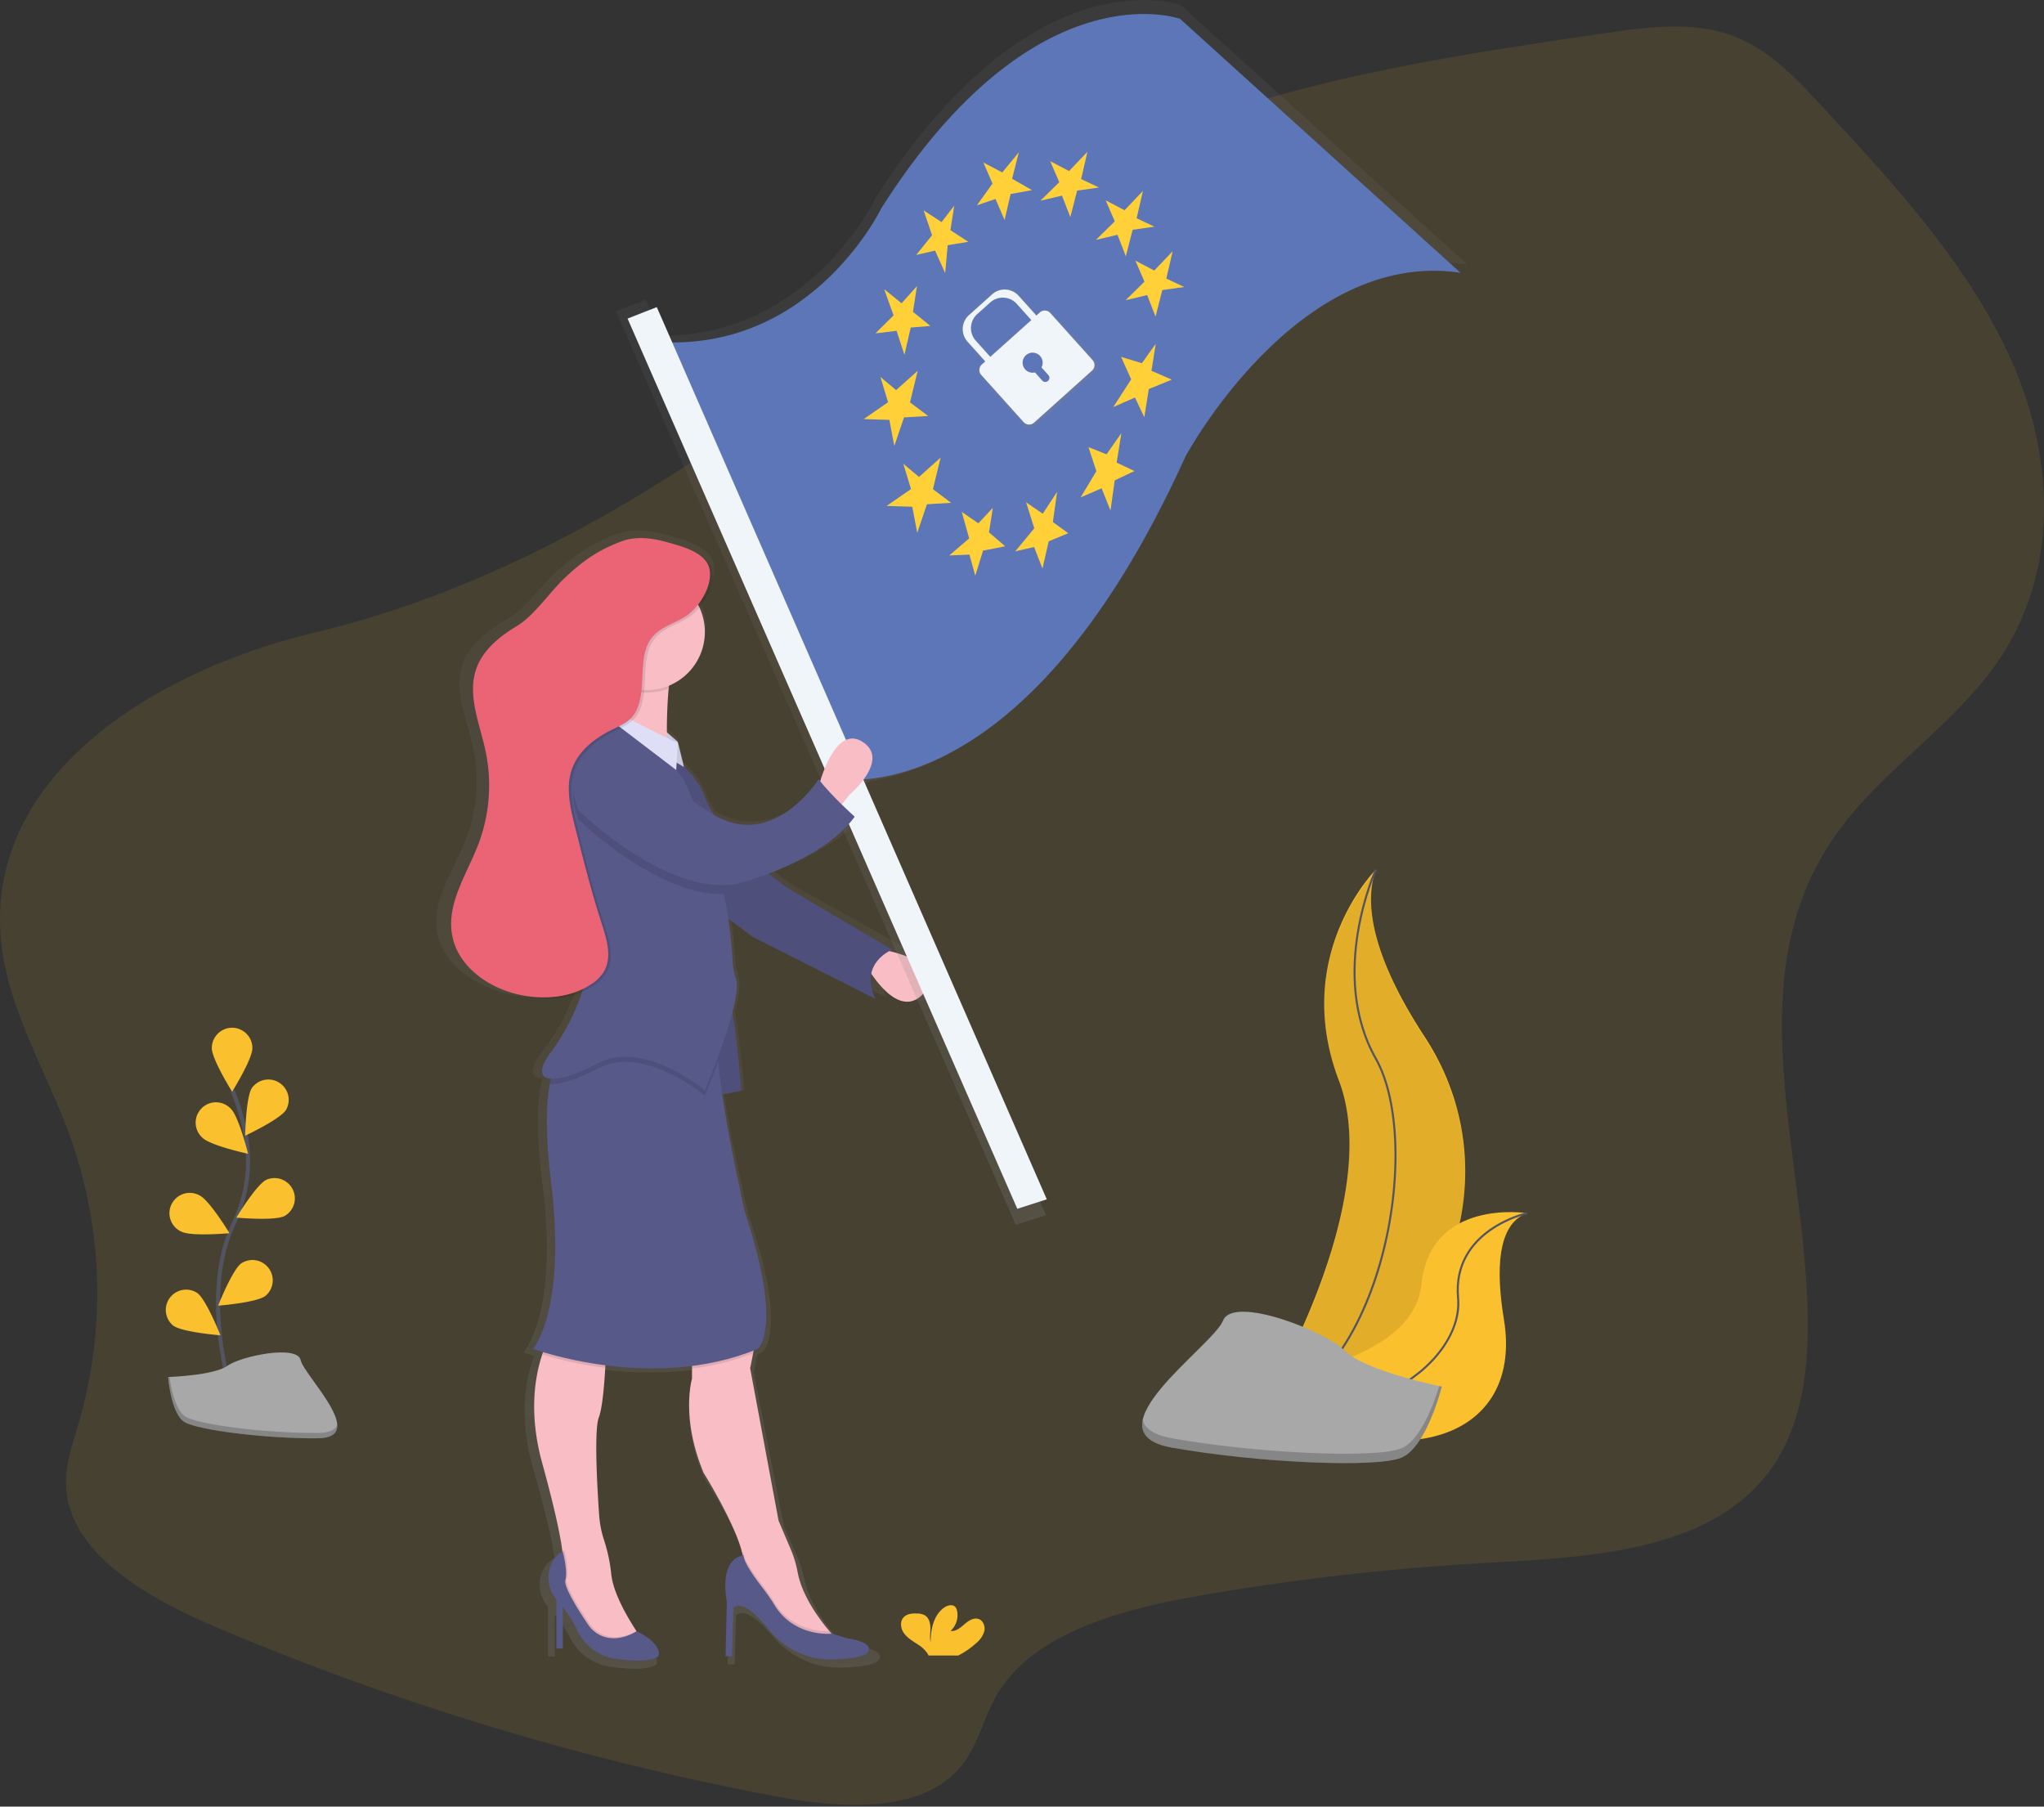 <svg viewBox="0 0 1007 890" xmlns="http://www.w3.org/2000/svg" fill-rule="evenodd" clip-rule="evenodd" stroke-miterlimit="10"><rect x="0" y="0" width="1007" height="890" fill="#333333" stroke="none"/><path d="M.452 462.742c3 33.76 22.14 64.32 33.82 96.47a228.717 228.717 0 0 1 4.45 142c-2.78 9.58-6.21 19.19-6.21 29 0 33.82 38.53 56.27 73.54 71.2a1340.619 1340.619 0 0 0 276.82 83.64c31.07 5.87 69.88 8.4 89.54-13.67 9.44-10.6 11.72-24.44 18.65-36.33 17.67-30.31 60.67-42.1 99.26-48.84a1212.6 1212.6 0 0 1 140.67-16.19c47.48-2.67 101.39-5 132.86-36.17 20-19.82 25.82-47.17 26.62-73 2.61-84.74-37.88-176.44 14.09-249.83 21.79-30.78 57.37-53.26 79-84.13 31.31-44.73 28.61-101.54 7.41-149.21s-58.75-88.2-95.76-127.92c-12.3-13.14-25.36-26.8-43.76-32.89-19.13-6.34-40.82-3.43-61.33-.43-93.28 13.62-190.13 28.45-268.37 75.23-38.86 23.23-71.32 53.36-106 81.07-74.86 59.88-161.63 115.18-260.51 138.82-80.34 19.2-162.06 71-154.79 151.18z" fill="#fbc02d" fill-opacity=".1" fill-rule="nonzero"/><path d="M444.222 467.652c.475-.245.962-.466 1.46-.66.498-.195-41.23-23.23-52.71-29.68a96.794 96.794 0 0 1-11.84-8.33c14.34-5.2 34.4-14.49 45-28.44 0 0-3-2.5-6.85-6.13l4.14-4.84s21.62-17.42 6.76-26.45c-12.08-7.34-19.7 12.15-22.13 19.72l-.85-1s-23.26 35.53-54.63 17.86a42.985 42.985 0 0 1-4.84-8.83 39.932 39.932 0 0 0-11-15.42l-3.19-12.33-5.69-4.69c0-6.74.22-14.85 1-22a71.4 71.4 0 0 1 .15-1.35c11-4.37 18.76-14.73 18.76-26.82.002-4.25-.97-8.444-2.84-12.26 4.45-5.09 7.68-12 6.72-18-.75-4.65-4.72-7.68-9.48-9.82-4.58-2.32-10.18-3.68-14.37-4.82-7.71-2.09-16.13-3.08-23.63-.37-12.4 4.47-20.06 9.62-29.7 18.31-7.62 6.87-16 18.83-25 24-9 5.17-17.81 11.87-21.3 21.26-4.92 13.28 1.82 27.55 4.86 41.33a79.433 79.433 0 0 1-3.82 46.43c-5.9 14.75-16.45 29.16-13.86 44.75 2 11.84 11.37 21 22.9 26.29a57.798 57.798 0 0 0 16.21 5.2c9.71 1.59 20.08 1.08 29.05-2.59a107.766 107.766 0 0 1-16.21 30c-6.65 8.46-6 13.06-.12 13.5-.207.793-.4 1.637-.58 2.53-1.91 9.37-2.52 24.7.7 49.78 8.11 63.23-9.46 82.58-9.46 82.58s1.88.66 5.28 1.64c-.14.38-.28.77-.42 1.17-3.72 10.56-7.24 29.16-.12 54 7.67 26.7 9.92 39 10.57 44.28v.31c-.77.3-3.57 1.63-5.63 5.78a16.447 16.447 0 0 0 2.46 18v24.5h3.38v-20.65a58.345 58.345 0 0 1 7.57 11.51 26.133 26.133 0 0 0 20.14 14.26c8.7 1.18 18.3 1.61 22.3-1.26 0 0 3-5.65-11.35-12.5l-.12-.18c-4.72-6.88-12-18.82-13.1-28.19a78.305 78.305 0 0 0-3.7-16.89 49.63 49.63 0 0 1-2.64-12.75c-1-13.29-2.74-42.42-.16-48.85 1.74-4.33 2.77-15.2 3.35-24.7 0-.43.05-.86.08-1.28a188.903 188.903 0 0 0 45.23.33v6.3s-6.08 19.36 6.08 47.1c0 0 16.49 25.19 20.22 40.07.106.427.203.843.29 1.25-2.21.26-11.95 2.55-8.34 23.19l-.68 27.1h3.38l.68-23.87s3.38-5.81 14.87 6.45c1.74 1.86 3.313 3.583 4.72 5.17a41.953 41.953 0 0 0 32.82 13.84c7.38-.26 14.43-1 17.19-2.88 0 0 6.76-5.16-10.14-7.74l-7.78-2.31h-.29l-1.11-1.24c-5.9-6.68-14.47-18-16.66-29.5a53.037 53.037 0 0 0-3.66-11.52l-6.32-14.22-14.87-76.06s.78-3.34 1.54-7.43c.08-.45.17-.92.25-1.38l2.26-.87s13.52-9.68-6.76-68.39c0 0-7.88-32.7-11.87-58.75l9.84-1.89s-1.52-23-4.55-39c2-7.5 3.1-14 1.85-17.18a29.93 29.93 0 0 1-1.72-9 206.114 206.114 0 0 0-2.23-20.71l12.73 9 64.2 31c-2.46-5.06-2.85-9.21-2.14-12.56 4.68 6.69 17.1 21.62 27.82 9.33 10.94-12.43-9.96-18.63-18.35-20.54z" fill="url(#_Linear1)" fill-rule="nonzero"/><path d="M435.082 467.862s33.09 5.73 20.36 21c-12.73 15.27-28-12.09-28-12.09l7.64-8.91z" fill="#f8bdc5" fill-rule="nonzero"/><path d="M324.992 369.232s16.54 7.64 22.27 23.54c5.73 15.9 31.82 39.45 42.63 45.82 10.81 6.37 49.63 29.27 49.63 29.27s-16.54 6.36-8.27 24.18l-60.45-30.54-27.35-20.36-18.46-71.91z" fill="#575988" fill-rule="nonzero"/><path d="M324.992 369.232s16.54 7.64 22.27 23.54c5.73 15.9 31.82 39.45 42.63 45.82 10.81 6.37 49.63 29.27 49.63 29.27s-16.54 6.36-8.27 24.18l-60.45-30.54-27.35-20.36-18.46-71.91z" fill-opacity=".1" fill-rule="nonzero"/><path d="M581.702 2.462s-72.88-26.62-150.38 95.21c0 0-32.58 68-105.38 67.73l-7.8-17.78-14.69 5.77 197 450 14.86-4.77-92.78-213.14c30.78-2.36 99.37-24.52 161.93-162.65 0 0 56.2-104.9 138.5-92.5L581.702 2.462z" fill="url(#_Linear2)" fill-rule="nonzero"/><path d="M313.962 167.362l95.49 215.94s92.6 22.6 174.6-158.44c0 0 55-102.61 135.48-90.48L581.392 9.292s-71.3-26-147.1 93.14c-.01 0-36.99 77.25-120.33 64.93z" fill="#5d76b7" fill-rule="nonzero"/><path d="M435.582 142.432l4.64 12.94-8.93 8.87 10.41-1.28 3.89 11.84 3.08-13.44 9.69-.78-8.59-6.97 1.99-12.68-7.59 8.48-8.59-6.98zm19.48-38.76l4.13 12.21-7.81 9.71 9.29-2.13 4.98 11.09 1.24-13.77 10.16-1.65-8.81-5.74 1.88-12.07-6.25 8.09-8.81-5.74zm29.43-23.59l4.47 10.36-7.67 10.69 9.16-3.1 4.47 10.36 2.97-12.82 10.53-1.9-9.8-5.61 3.34-13.07-8.18 9.96-9.29-4.87zm32.89-.69l4.48 10.36-9.3 9.13 10.64-2.52 4.11 10.61 3.34-13.07 10.78-1.53-8.79-4.15 3.08-13.44-9.04 9.49-9.3-4.88zm27.35 19.3l4.47 10.36-9.29 9.13 10.64-2.52 4.11 10.61 3.33-13.07 10.78-1.53-8.79-4.15 3.09-13.44-9.05 9.49-9.29-4.88zm14.63 29.71l4.47 10.36-9.29 9.13 10.63-2.52 4.12 10.61 3.33-13.07 10.78-1.53-8.79-4.15 3.09-13.44-9.05 9.49-9.29-4.88zm-7.05 47.4l4.98 11.09-8.85 13.66 10.72-4.73 4.59 9.74 2.22-13.91 11.34-4.62-10.02-4.37 2.1-13.29-6.83 9.57-10.25-3.14zm-16.06 44.48l3.89 11.84-7.76 12.9 10.36-4.47 4.36 10.98 2.08-14.9 9.74-4.58-8.79-4.15 2.33-14.53-7.31 10.44-8.9-3.53zm-30.72 27.17l4.02 12.82-9.38 11.34 9.29-2.13 4.12 10.62 3.08-13.44 9.63-3.97-7.58-5.52 2.08-14.89-7.06 10.8-8.2-5.63zm-31.72 4.72l3.66 13.07-9.81 8.4 9.94-.42 2.88 10.39 3.84-12.35 10.89-2.15-7.97-6.86 1.88-12.07-7.11 7.62-8.2-5.63zm-28.78-23.7l3.78 12.46-12.02 8.31 12.66.4 2.43 12.85 4.79-14.08 11.9-.7-8.95-6.72 3.78-15.54-10.64 9.52-7.73-6.5zm-11.29-42.78l3.78 12.46-12.02 8.31 12.66.39 2.43 12.86 4.79-14.09 11.9-.69-8.96-6.72 3.79-15.54-10.64 9.51-7.73-6.49z" fill="#ffd037" fill-rule="nonzero"/><path d="M540.132 177.702l-22-24.47a3.83 3.83 0 0 0-5.41-.29l-1.77 1.62-9.2-10.25a9.754 9.754 0 0 0-13.77-.74l-12 10.77a9.752 9.752 0 0 0-.74 13.77l9.2 10.25-1.79 1.61a3.831 3.831 0 0 0-.29 5.41l22 24.47a3.83 3.83 0 0 0 5.41.29l30.08-27a3.833 3.833 0 0 0 .28-5.44zm-60.61-10.14a9.752 9.752 0 0 1 .74-13.77l6.75-6.06a9.75 9.75 0 0 1 13.77.74l7.55 8.41-21.26 19.08-7.55-8.4zm34.08 13.86l3.56 4c.354.394.55.905.55 1.435a2.155 2.155 0 0 1-2.145 2.145 2.145 2.145 0 0 1-1.595-.71l-3.76-4.19c-.4.096-.81.145-1.221.145-2.852 0-5.2-2.347-5.2-5.2s2.348-5.2 5.2-5.2c2.853 0 5.2 2.347 5.2 5.2 0 .837-.202 1.662-.589 2.405v-.03z" fill="url(#_Linear3)" fill-rule="nonzero"/><path d="M488.762 145.012l-11.39 10.23a9.262 9.262 0 0 0-.7 13.08l9.65 10.75 2.49-2.24-8.08-9a9.258 9.258 0 0 1 .7-13.08l6.41-5.75a9.258 9.258 0 0 1 13.08.7l8.08 9 2.49-2.24-9.65-10.75a9.258 9.258 0 0 0-13.08-.7z" fill="#f0f5fa" fill-rule="nonzero"/><path d="M512.272 153.932l-28.57 25.63a3.657 3.657 0 0 0-.28 5.14l20.87 23.24a3.658 3.658 0 0 0 5.14.28l28.58-25.66a3.658 3.658 0 0 0 .28-5.14l-20.84-23.21a3.642 3.642 0 0 0-5.18-.28zm.81 27.05l3.38 3.77c.351.375.546.87.546 1.384 0 1.11-.914 2.025-2.025 2.025a2.027 2.027 0 0 1-1.521-.689l-3.57-4a4.951 4.951 0 0 1-1.156.137c-2.71 0-4.94-2.23-4.94-4.94 0-2.71 2.23-4.94 4.94-4.94 2.71 0 4.94 2.23 4.94 4.94a4.95 4.95 0 0 1-.564 2.293l-.03.02zm-203.91-24.04l192.01 438.55 14.53-4.67-192.14-439.53-14.4 5.65z" fill="#f0f5fa" fill-rule="nonzero"/><path d="M403.262 387.682s7.64-31.18 21.64-22.27-6.36 26.09-6.36 26.09l-5.73 7-9.55-10.82z" fill="#f8bdc5" fill-rule="nonzero"/><path d="M326.652 359.152l7.25 6.26 3.06 12.42-4.97-2.88v-9.54l-5.35-.64.01-5.62z" fill="#dedff7" fill-rule="nonzero"/><path d="M326.652 359.152l7.25 6.26 3.06 12.42-4.97-2.88v-9.54l-5.35-.64.01-5.62z" fill-opacity=".1" fill-rule="nonzero"/><path d="M348.222 485.042l4.23 54.73 12.65-2.55s-2.81-44.54-8.43-52.18c-5.62-7.64-8.45 0-8.45 0z" fill="#575988" fill-rule="nonzero"/><path d="M348.222 485.042l4.23 54.73 12.65-2.55s-2.81-44.54-8.43-52.18c-5.62-7.64-8.45 0-8.45 0z" fill-opacity=".1" fill-rule="nonzero"/><path d="M317.352 808.942l-20.36 3.18-11.45-8.91-8.27-26.09v-9.56a21.153 21.153 0 0 0-.23-3.42c-.61-5.17-2.73-17.33-10-43.67-6.71-24.47-3.39-42.81.11-53.22a47.064 47.064 0 0 1 4.34-9.77h27.36s-.15 7.59-.66 16.36c-.55 9.37-1.51 20.1-3.16 24.37-2.44 6.34-.77 35.07.15 48.18a50.98 50.98 0 0 0 2.49 12.56 80.466 80.466 0 0 1 3.49 16.66c1 9.25 7.89 21 12.33 27.81 2.26 3.38 3.86 5.52 3.86 5.52zm96.73.62l-8.91 2.55-17.18-7-21.64-22.9v-12.72a24.297 24.297 0 0 0-.69-4.38c-3.51-14.68-19-39.52-19-39.52-11.45-27.36-5.73-46.45-5.73-46.45v-19.74s29.91-10.18 31.18-6.36c.71 2.14-.18 8.51-1.09 13.67-.72 4-1.45 7.32-1.45 7.32l14 75.09 5.95 14a54.047 54.047 0 0 1 3.44 11.36c2.07 11.31 10.14 22.5 15.69 29.09 3.1 3.75 5.43 5.99 5.43 5.99z" fill="#f8bdc5" fill-rule="nonzero"/><path d="M317.352 808.942l-20.36 3.18-11.45-8.91-8.27-26.09v-9.56a21.153 21.153 0 0 0-.23-3.42 4.79 4.79 0 0 1 .87-.4c.303-.104 2.55 9.55 1.27 14-1 3.55 7.67 16.81 11.24 22a15.073 15.073 0 0 0 7.33 5.82c6.95 2.46 13.62-.86 15.8-2.14 2.2 3.38 3.8 5.52 3.8 5.52z" fill-opacity=".1" fill-rule="nonzero"/><path d="M313.662 803.562s-8.06 5.62-16.55 2.61a15.061 15.061 0 0 1-7.33-5.78c-3.57-5.23-12.26-18.49-11.24-22 1.27-4.45-1.27-14-1.27-14s-3.23 1-5.5 5.78a16.832 16.832 0 0 0 2.32 17.78v24.16h3.18v-20.34a57.862 57.862 0 0 1 7.13 11.35 24.692 24.692 0 0 0 19 14.06c8.19 1.16 17.23 1.59 21-1.24-.05 0 2.75-5.57-10.74-12.38z" fill="#575988" fill-rule="nonzero"/><path d="M414.082 809.562l-8.91 2.55-17.18-7-21.64-22.9v-12.72a24.297 24.297 0 0 0-.69-4.38 4.69 4.69 0 0 1 .69-.07c0 3.31 5.64 11.19 9.6 16.3a100.053 100.053 0 0 1 5.77 8.35c8.24 13.28 22.51 14 26.9 13.92 3.13 3.71 5.46 5.95 5.46 5.95z" fill-opacity=".1" fill-rule="nonzero"/><path d="M366.352 766.302s-12.09 0-8.27 22.91l-.63 26.73h3.18l.64-23.54s3.18-5.73 14 6.36a250.014 250.014 0 0 1 4.45 5.1 38.674 38.674 0 0 0 30.91 13.65c6.94-.26 13.59-1 16.19-2.84 0 0 6.36-5.09-9.55-7.64l-7.32-2.23s-18.39 2-28.22-13.85a98.905 98.905 0 0 0-5.78-8.39c-3.95-5.07-9.6-12.95-9.6-16.26z" fill="#575988" fill-rule="nonzero"/><path d="M271.542 657.492h27.36s-.15 7.59-.66 16.36a193.17 193.17 0 0 1-31-6.59 47.068 47.068 0 0 1 4.3-9.77zm99.44 9.22a126.695 126.695 0 0 1-30.09 7.48v-14.79s29.91-10.18 31.18-6.36c.72 2.14-.17 8.52-1.09 13.67z" fill-opacity=".1" fill-rule="nonzero"/><path d="M373.352 664.492c-52.18 21.64-110.72 0-110.72 0s16.54-19.09 8.91-81.45c-3-24.73-2.46-39.85-.66-49.1 2.73-14.07 8.29-14.53 8.29-14.53l75.09-8.91c-.67 2.55-.71 6.85-.34 12.2 1.79 25.34 13.06 74.34 13.06 74.34 19.1 57.91 6.37 67.45 6.37 67.45z" fill="#575988" fill-rule="nonzero"/><path d="M333.262 323.412c-1.94 2.91-3.11 8.85-3.81 15.69-1.57 15.58-.65 35.85-.65 35.85s-38.82 21-29.91-6.36a68.383 68.383 0 0 0-4.44-50.9c-8.001-15.75 45.18-3.82 38.81 5.72z" fill="#f8bdc5" fill-rule="nonzero"/><path d="M333.262 323.412c-1.94 2.91-3.11 8.85-3.81 15.69a28.673 28.673 0 0 1-29-4.4 65.088 65.088 0 0 0-6-17c-2.779-5.361 45.18-3.83 38.81 5.71z" fill-opacity=".1" fill-rule="nonzero"/><circle cx="318.622" cy="311.322" r="28.64" fill="#f8bdc5"/><path d="M353.922 522.702c-3.49 9.58-6.66 17.07-6.66 17.07s-29.91-25.46-52.81-13.36c-10.81 5.7-19.06 8.15-23.56 7.53 2.73-14.07 8.29-14.53 8.29-14.53l75.09-8.91c-.68 2.55-.72 6.84-.35 12.2z" fill-opacity=".1" fill-rule="nonzero"/><path d="M347.262 537.222s-29.91-25.45-52.81-13.36c-22.9 12.09-34.36 9.55-22.91-5.73 11.45-15.28 26.73-47.73 15.27-71.91s-15.91-62.36-7-72.54c8.91-10.18 17.18-21.64 17.18-24.18 0 0 32.45 23.54 38.82 33.09 1.83 2.74 4.82 9.74 8.14 18.33 1.79 4.64 3.69 9.74 5.56 14.88a189.143 189.143 0 0 1 7.1 24.7 208.857 208.857 0 0 1 4.31 32.5 30.741 30.741 0 0 0 1.62 8.86c3.81 10.18-15.28 55.36-15.28 55.36z" fill="#575988" fill-rule="nonzero"/><path d="M333.902 366.052l-.75 13.28-36.74-28s-.7-5.62 8.85.1c9.55 5.72 28.64 14.62 28.64 14.62z" fill="#dedff7" fill-rule="nonzero"/><path d="M356.602 440.502c-33.61.62-71.7-36.91-71.7-36.91-13.36-35.63 31.82-28 31.82-28s3.72 9.58 27.23 25.33c1.79 4.64 3.69 9.74 5.56 14.88a189.258 189.258 0 0 1 7.09 24.7z" fill-opacity=".1" fill-rule="nonzero"/><path d="M284.902 399.142s43.27 42.63 78.27 36.27c0 0 41.36-10.18 57.91-33.09 0 0-10.82-9.55-17.82-18.45 0 0-22.27 35.63-52.18 17.18-29.91-18.45-34.36-29.91-34.36-29.91s-45.18-7.64-31.82 28z" fill="#575988" fill-rule="nonzero"/><path d="M329.732 267.692c-7.26-2.06-15.19-3-22.25-.37-11.68 4.41-18.89 9.49-28 18.06-7.18 6.77-15.08 18.57-23.53 23.65-8.45 5.08-16.71 11.7-20 21-4.63 13.1 1.71 27.17 4.58 40.76a81.822 81.822 0 0 1-3.6 45.79c-5.56 14.54-15.49 28.76-13 44.14 2.61 16.45 19.12 27.61 35.53 30.42 11.18 1.92 23.28.74 32.78-5.44a20.004 20.004 0 0 0 6.6-6.5c4.05-7 1.39-15.81-1.11-23.51-5.12-15.77-9.16-31.87-13.21-47.95-2.36-9.39-4.7-19.46-1.36-28.55 3.26-8.87 11.39-15.08 19.89-19.22 3.33-1.62 6.88-3.08 9.38-5.8a16.118 16.118 0 0 0 3.13-5.31c4.28-11.41-.52-26.13 7.74-35.1 4.2-4.56 10.67-6.14 15.85-9.55 6.54-4.31 13-14.49 11.77-22.75-1.34-8.7-13.68-11.64-21.19-13.77z" fill-opacity=".1" fill-rule="nonzero"/><path d="M328.452 267.052c-7.26-2.06-15.19-3-22.25-.37-11.68 4.41-18.89 9.49-28 18.06-7.18 6.77-15.08 18.57-23.53 23.65-8.45 5.08-16.71 11.7-20 21-4.63 13.1 1.71 27.17 4.58 40.76a81.822 81.822 0 0 1-3.6 45.79c-5.56 14.54-15.49 28.76-13 44.14 2.61 16.45 19.12 27.61 35.53 30.42 11.18 1.92 23.28.74 32.78-5.44a20.004 20.004 0 0 0 6.6-6.5c4.05-7 1.39-15.81-1.11-23.51-5.12-15.77-9.16-31.87-13.21-47.95-2.36-9.39-4.7-19.46-1.36-28.55 3.26-8.87 11.39-15.08 19.89-19.22 3.33-1.62 6.88-3.08 9.38-5.8a16.118 16.118 0 0 0 3.13-5.31c4.28-11.41-.52-26.13 7.74-35.1 4.2-4.56 10.67-6.14 15.85-9.55 6.54-4.31 13-14.49 11.77-22.75-1.33-8.69-13.67-11.64-21.19-13.77z" fill="#eb6475" fill-rule="nonzero"/><path d="M112.642 680.912s-13.26-45 2.49-78.14a71.104 71.104 0 0 0 5.75-44.6 119.57 119.57 0 0 0-6.31-20.93" fill="none" stroke="#535461" stroke-width="2"/><path d="M124.352 516.302c0 5.52-10 21.51-10 21.51s-10-16-10-21.51c0-5.486 4.514-10 10-10s10 4.514 10 10zm16.51 30.55c-3 4.63-20.08 12.63-20.08 12.63s.31-18.86 3.31-23.49a10.006 10.006 0 0 1 8.138-4.188c5.485 0 10 4.514 10 10 0 1.774-.473 3.516-1.368 5.048zm-.72 52.22c-4.93 2.48-23.71.77-23.71.77s9.79-16.12 14.71-18.6a9.992 9.992 0 0 1 4.117-.887c5.486 0 10 4.514 10 10 0 3.616-1.961 6.961-5.117 8.727v-.01zm-9.44 39.39c-4.44 3.28-23.24 4.76-23.24 4.76s6.92-17.54 11.36-20.82a10.002 10.002 0 0 1 5.55-1.682c5.485 0 10 4.515 10 10 0 2.999-1.349 5.844-3.67 7.742zm-30.88-77.9c4 3.84 22.39 7.83 22.39 7.83s-4.51-18.31-8.47-22.15a10.004 10.004 0 0 0-7.348-3.217c-5.486 0-10 4.514-10 10 0 2.888 1.251 5.639 3.428 7.537zm-10.46 46.19c4.93 2.48 23.71.77 23.71.77s-9.79-16.12-14.71-18.6a9.997 9.997 0 0 0-4.883-1.273c-5.486 0-10 4.514-10 10 0 3.922 2.308 7.498 5.883 9.113v-.01zm-4.01 46.3c4.44 3.28 23.24 4.76 23.24 4.76s-6.92-17.54-11.36-20.82a10.004 10.004 0 0 0-5.55-1.682c-5.486 0-10 4.515-10 10 0 2.999 1.349 5.844 3.67 7.742zm395.76 156.25a11.678 11.678 0 0 0 3.83-5.78c.5-2.3-.48-5.05-2.68-5.89-2.46-.94-5.09.76-7.08 2.49-1.99 1.73-4.28 3.69-6.89 3.32a10.492 10.492 0 0 0 3.24-9.81 4.1 4.1 0 0 0-.9-2c-1.37-1.46-3.84-.83-5.48.32-5.2 3.66-6.65 10.72-6.68 17.08-.52-2.29-.08-4.68-.1-7-.02-2.32-.66-5-2.64-6.22a8 8 0 0 0-4-.95c-2.34-.09-4.94.15-6.54 1.86-2 2.12-1.47 5.69.26 8 1.73 2.31 4.35 3.8 6.77 5.42a15.005 15.005 0 0 1 4.84 4.61c.146.261.267.535.36.82h14.65a40.869 40.869 0 0 0 9.04-6.27zm196.72-380.87s-41.84 41.84-18.22 103.92c23.62 62.08-40.49 165.32-40.49 165.32s.69-.1 2-.32c85.93-15.17 128.62-113.44 80.84-186.45-17.8-27.15-32.38-58.99-24.13-82.47z" fill="#fbc02d" fill-rule="nonzero"/><path d="M677.832 429.122s-41.84 41.84-18.22 103.92c23.62 62.08-40.49 165.32-40.49 165.32s.69-.1 2-.32c85.89-15.17 128.58-113.48 80.8-186.48-17.76-27.11-32.34-59-24.09-82.44z" fill-opacity=".1" fill-rule="nonzero"/><path d="M677.832 428.432s-23.62 51.28 0 93.12 4 159.25-58.71 176.12" fill="none" stroke="#535461"/><path d="M752.342 597.642s-47.74-7.6-52.09 35.18c-4.35 42.78-91.8 48.74-91.8 48.74l1.64 1.09c72.2 47.4 141.23 30.19 130.82-32.75-3.86-23.41-3.55-46.91 11.43-52.26z" fill="#fbc02d" fill-rule="nonzero"/><path d="M752.342 597.642s-37.06 8.13-34 41.83c3.06 33.7-55.04 74.09-109.89 42.09" fill="none" stroke="#535461"/><path d="M710.342 683.102s-37.6-7.54-47.63-17.54c-10.03-10-55.15-27.57-60.16-15-5.01 12.57-67.68 55.1-25.1 62.62 42.58 7.52 100.27 10 112.8 5 12.53-5 20.09-35.08 20.09-35.08z" fill="#a8a8a8" fill-rule="nonzero"/><path d="M577.452 708.562c42.62 7.52 100.27 10 112.8 5 9.55-3.82 16.18-22.16 18.8-30.7l1.25.26s-7.52 30.08-20.05 35.09c-12.53 5.01-70.19 2.51-112.8-5-12.3-2.17-15.82-7.27-14.49-13.72 1.08 4.18 5.37 7.42 14.49 9.07z" fill-opacity=".2" fill-rule="nonzero"/><path d="M82.812 678.362s22.41-.69 29.16-5.5c6.75-4.81 34.47-10.55 36.14-2.84 1.67 7.71 33.67 38.36 8.34 38.54-25.33.18-58.78-3.94-65.52-8-6.74-4.06-8.12-22.2-8.12-22.2z" fill="#a8a8a8" fill-rule="nonzero"/><path d="M156.932 705.902c-25.3.2-58.78-3.94-65.52-8-5.13-3.13-7.18-14.34-7.86-19.52h-.75s1.42 18.07 8.16 22.18c6.74 4.11 40.22 8.25 65.52 8 7.3-.06 9.82-2.66 9.69-6.5-1.02 2.34-3.8 3.79-9.24 3.84z" fill-opacity=".2" fill-rule="nonzero"/><defs><linearGradient id="_Linear1" x1="0" y1="0" x2="1" y2="0" gradientUnits="userSpaceOnUse" gradientTransform="rotate(-90 581.187 240.875) scale(560.69)"><stop offset="0" stop-color="gray" stop-opacity=".247"/><stop offset=".54" stop-color="gray" stop-opacity=".118"/><stop offset="1" stop-color="gray" stop-opacity=".098"/></linearGradient><linearGradient id="_Linear2" x1="0" y1="0" x2="1" y2="0" gradientUnits="userSpaceOnUse" gradientTransform="rotate(-124.67 469.907 58.69) scale(486.72)"><stop offset="0" stop-color="gray" stop-opacity=".247"/><stop offset=".54" stop-color="gray" stop-opacity=".118"/><stop offset="1" stop-color="gray" stop-opacity=".098"/></linearGradient><linearGradient id="_Linear3" x1="0" y1="0" x2="1" y2="0" gradientUnits="userSpaceOnUse" gradientTransform="rotate(-124.67 314.556 -37.29) scale(67.24)"><stop offset="0" stop-color="gray" stop-opacity=".247"/><stop offset=".54" stop-color="gray" stop-opacity=".118"/><stop offset="1" stop-color="gray" stop-opacity=".098"/></linearGradient></defs></svg>